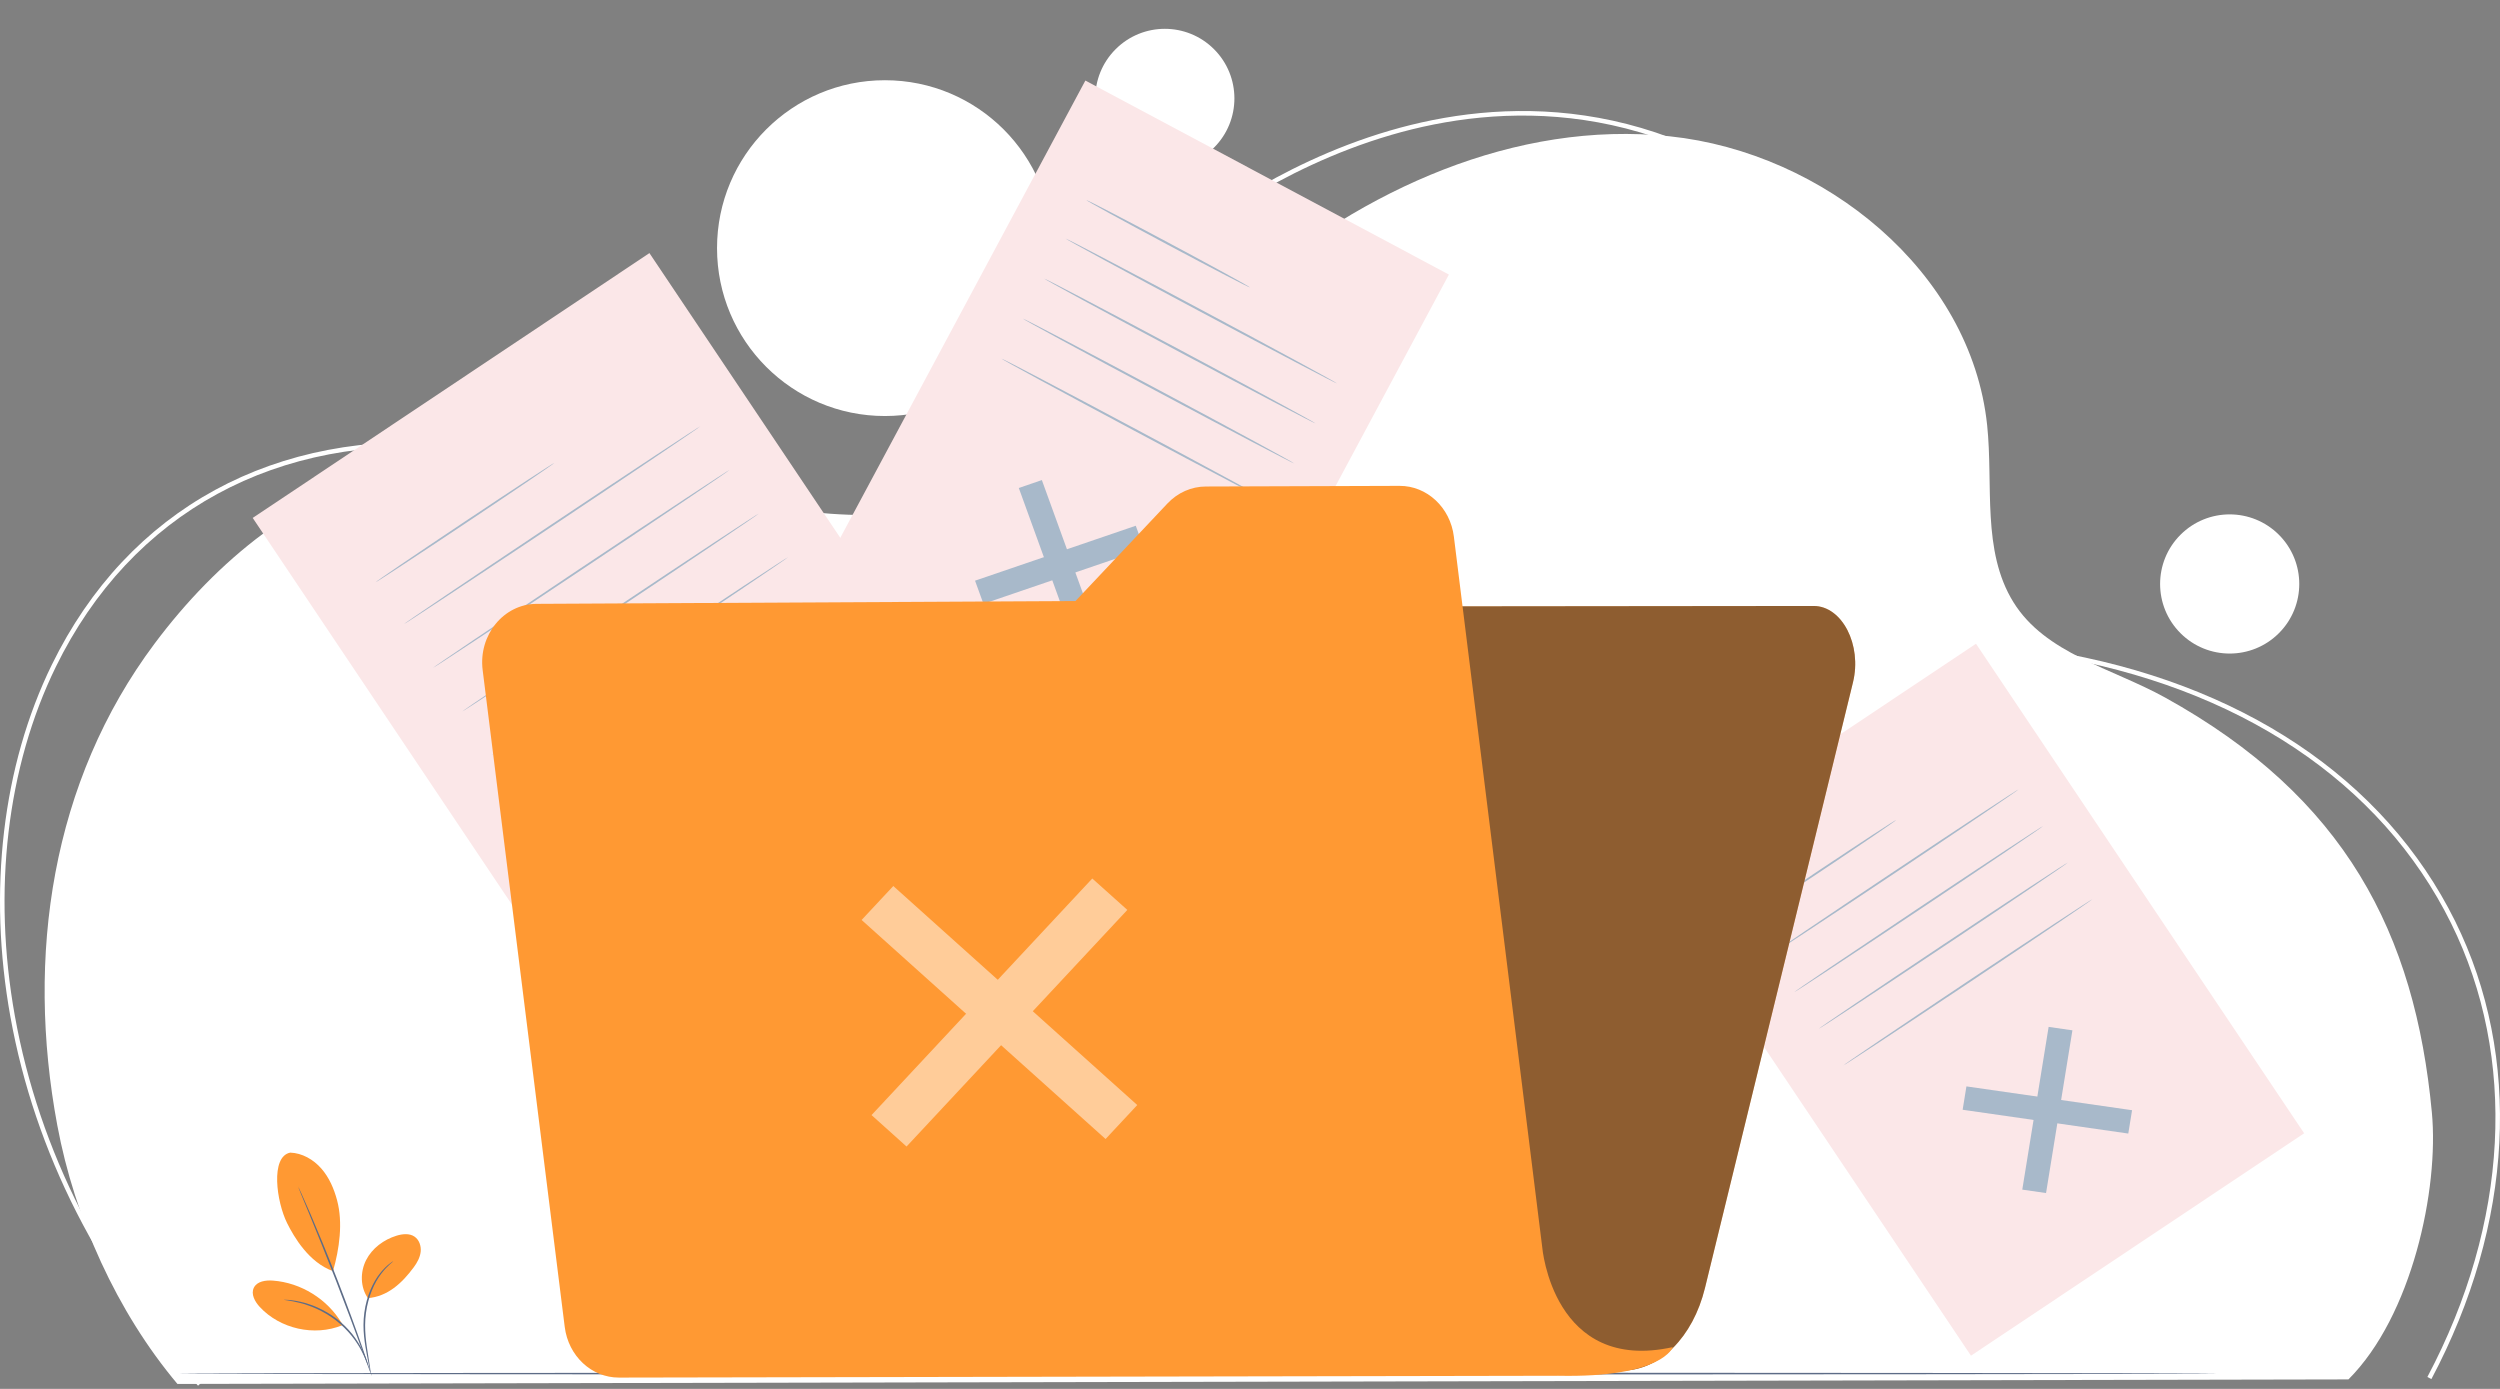 <svg width="144" height="80" viewBox="0 0 144 80" fill="none" xmlns="http://www.w3.org/2000/svg">
<rect x="0" y="0" width="144" height="80" fill="#808080" stroke="none"/>
<path d="M68.789 13.606L68.621 13.406C68.667 13.367 73.327 9.489 80.061 7.521C86.282 5.703 95.599 5.189 104.645 13.059L104.473 13.256C95.519 5.466 86.301 5.973 80.143 7.77C73.459 9.72 68.835 13.568 68.789 13.606Z" fill="white"/>
<path d="M140.076 64.082C139.105 53.759 135.095 45.923 124.706 40.176C121.642 38.482 117.805 37.654 115.968 34.677C114.144 31.721 114.821 27.947 114.46 24.494C113.533 15.637 105.051 8.788 96.176 7.851C87.301 6.913 78.473 10.924 71.731 16.76C66.673 21.139 62.243 26.729 55.87 28.779C45.36 32.16 33.925 24.617 23.14 26.983C17.336 28.255 12.468 32.31 8.912 37.061C2.963 45.011 1.48 55.062 3.3 64.817C4.295 70.153 6.73 75.561 10.22 79.715L135.27 79.454C138.926 75.805 140.492 68.509 140.076 64.082Z" fill="white"/>
<path d="M50.971 23.963C56.312 23.963 60.642 19.633 60.642 14.292C60.642 8.951 56.312 4.621 50.971 4.621C45.63 4.621 41.301 8.951 41.301 14.292C41.301 19.633 45.63 23.963 50.971 23.963Z" fill="white"/>
<path d="M69.928 8.502C71.493 6.937 71.493 4.399 69.928 2.834C68.363 1.269 65.825 1.269 64.26 2.834C62.695 4.399 62.695 6.937 64.26 8.502C65.825 10.067 68.363 10.067 69.928 8.502Z" fill="white"/>
<path d="M131.264 36.471C132.829 34.906 132.829 32.368 131.264 30.803C129.699 29.237 127.161 29.237 125.596 30.803C124.031 32.368 124.031 34.906 125.596 36.471C127.161 38.036 129.699 38.036 131.264 36.471Z" fill="white"/>
<path d="M140.047 79.435L139.817 79.313C144.518 70.451 145.016 60.925 141.182 53.178C137.152 45.032 128.926 39.552 118.02 37.746L118.062 37.488C129.054 39.308 137.348 44.838 141.417 53.061C145.288 60.885 144.789 70.498 140.048 79.435L140.047 79.435Z" fill="white"/>
<path d="M11.408 79.817C5.744 73.718 2.008 66.373 0.601 58.576C-0.708 51.316 0.138 44.112 2.984 38.292C7.38 29.3 15.889 24.667 26.326 25.578L26.304 25.838C15.979 24.936 7.565 29.517 3.218 38.407C0.397 44.177 -0.442 51.324 0.858 58.53C2.255 66.277 5.97 73.577 11.598 79.639L11.407 79.817L11.408 79.817Z" fill="white"/>
<g clip-path="url(#clip0_3526_11047)">
<path d="M37.407 14.578L14.556 29.832L37.064 63.409L59.914 48.155L37.407 14.578Z" fill="#FBE7E8"/>
<path d="M48.109 46.568L47.849 48.169L36.489 46.535L36.749 44.934L48.109 46.568Z" fill="#A8B9CA"/>
<path d="M42.389 40.852L44.018 41.088L42.212 52.25L40.58 52.014L42.389 40.852Z" fill="#A8B9CA"/>
<path d="M31.925 26.667C31.941 26.692 29.652 28.248 26.811 30.145C23.97 32.041 21.654 33.559 21.638 33.535C21.622 33.51 23.911 31.953 26.752 30.057C29.593 28.161 31.909 26.643 31.925 26.667Z" fill="#A8B9CA"/>
<path d="M40.328 24.562C40.344 24.586 36.536 27.157 31.823 30.301C27.108 33.447 23.276 35.977 23.259 35.953C23.243 35.929 27.049 33.36 31.764 30.212C36.477 27.066 40.312 24.535 40.328 24.56V24.562Z" fill="#A8B9CA"/>
<path d="M42.012 27.075C42.028 27.1 38.22 29.671 33.507 32.815C28.793 35.961 24.96 38.491 24.944 38.467C24.927 38.442 28.734 35.873 33.448 32.725C38.161 29.579 41.996 27.049 42.012 27.073V27.075Z" fill="#A8B9CA"/>
<path d="M43.696 29.589C43.712 29.613 39.904 32.184 35.191 35.328C30.477 38.474 26.644 41.005 26.628 40.98C26.611 40.956 30.418 38.387 35.133 35.239C39.845 32.093 43.68 29.563 43.696 29.587V29.589Z" fill="#A8B9CA"/>
<path d="M45.383 32.102C45.399 32.126 41.59 34.697 36.878 37.841C32.163 40.987 28.33 43.517 28.314 43.493C28.298 43.469 32.104 40.9 36.819 37.752C41.531 34.606 45.366 32.075 45.383 32.1V32.102Z" fill="#A8B9CA"/>
<path d="M113.817 37.079L94.626 49.89L113.528 78.088L132.719 65.277L113.817 37.079Z" fill="#FBE7E8"/>
<path d="M122.807 63.948L122.589 65.293L113.048 63.922L113.266 62.576L122.807 63.948Z" fill="#A8B9CA"/>
<path d="M118.001 59.149L119.371 59.347L117.852 68.72L116.483 68.522L118.001 59.149Z" fill="#A8B9CA"/>
<path d="M109.215 47.236C109.231 47.26 107.311 48.571 104.924 50.162C102.537 51.756 100.59 53.026 100.574 53.002C100.557 52.977 102.478 51.666 104.865 50.073C107.249 48.482 109.198 47.209 109.215 47.234V47.236Z" fill="#A8B9CA"/>
<path d="M116.272 45.468C116.288 45.492 113.092 47.655 109.133 50.297C105.174 52.939 101.952 55.061 101.936 55.036C101.92 55.012 105.115 52.851 109.074 50.207C113.031 47.565 116.255 45.444 116.272 45.468Z" fill="#A8B9CA"/>
<path d="M117.687 47.577C117.703 47.602 114.508 49.764 110.549 52.406C106.59 55.048 103.368 57.17 103.352 57.146C103.335 57.121 106.531 54.961 110.49 52.317C114.447 49.675 117.671 47.553 117.687 47.577Z" fill="#A8B9CA"/>
<path d="M119.1 49.689C119.117 49.713 115.921 51.876 111.962 54.516C108.003 57.158 104.781 59.279 104.765 59.255C104.749 59.231 107.944 57.07 111.903 54.426C115.86 51.784 119.084 49.662 119.1 49.687V49.689Z" fill="#A8B9CA"/>
<path d="M120.516 51.799C120.532 51.823 117.337 53.986 113.377 56.628C109.418 59.27 106.197 61.392 106.18 61.367C106.164 61.343 109.359 59.182 113.318 56.538C117.275 53.896 120.499 51.775 120.516 51.799Z" fill="#A8B9CA"/>
<path d="M83.457 15.815L62.518 4.639L46.027 35.407L66.966 46.583L83.457 15.815Z" fill="#FBE7E8"/>
<path d="M63.384 36.956L62.056 37.41L58.683 28.108L60.011 27.652L63.384 36.956Z" fill="#A8B9CA"/>
<path d="M65.42 30.282L65.905 31.617L56.647 34.78L56.162 33.447L65.42 30.282Z" fill="#A8B9CA"/>
<path d="M71.998 16.556C71.982 16.587 69.858 15.485 67.255 14.095C64.65 12.705 62.555 11.555 62.571 11.524C62.587 11.494 64.712 12.595 67.314 13.985C69.917 15.375 72.015 16.526 71.998 16.556Z" fill="#A8B9CA"/>
<path d="M77.023 22.09C77.006 22.121 73.491 20.277 69.174 17.973C64.854 15.668 61.365 13.774 61.382 13.743C61.398 13.713 64.913 15.556 69.233 17.863C73.55 20.168 77.039 22.062 77.023 22.092V22.09Z" fill="#A8B9CA"/>
<path d="M75.788 24.395C75.772 24.425 72.257 22.582 67.94 20.277C63.62 17.973 60.131 16.079 60.148 16.048C60.164 16.018 63.679 17.861 67.999 20.168C72.316 22.472 75.805 24.366 75.788 24.397V24.395Z" fill="#A8B9CA"/>
<path d="M74.554 26.698C74.538 26.728 71.023 24.885 66.705 22.58C62.386 20.276 58.897 18.381 58.913 18.351C58.93 18.32 62.445 20.164 66.764 22.471C71.082 24.775 74.571 26.669 74.554 26.7V26.698Z" fill="#A8B9CA"/>
<path d="M73.32 29C73.304 29.031 69.789 27.188 65.471 24.883C61.152 22.578 57.663 20.684 57.679 20.654C57.696 20.623 61.211 22.466 65.53 24.773C69.848 27.078 73.337 28.972 73.32 29.003V29Z" fill="#A8B9CA"/>
<path d="M127.788 79.119C127.788 79.148 101.466 79.172 69.003 79.172C36.54 79.172 10.211 79.148 10.211 79.119C10.211 79.091 36.528 79.066 69.003 79.066C101.478 79.066 127.788 79.091 127.788 79.119Z" fill="#5D6C87"/>
<path d="M16.718 66.391C17.406 66.415 18.052 66.787 18.506 67.305C18.96 67.821 19.239 68.472 19.416 69.136C19.761 70.421 19.549 71.939 19.182 73.217C17.787 72.719 16.928 71.236 16.539 70.455C15.924 69.222 15.563 66.622 16.716 66.391" fill="#FF9933"/>
<path d="M21.19 74.773C20.75 74.144 20.74 73.268 21.088 72.581C21.437 71.896 22.105 71.402 22.84 71.176C23.18 71.073 23.575 71.028 23.87 71.225C24.147 71.41 24.267 71.772 24.231 72.101C24.194 72.43 24.027 72.733 23.829 72.999C23.151 73.916 22.326 74.678 21.19 74.772" fill="#FF9933"/>
<path d="M21.343 79.069C21.343 79.069 21.314 78.975 21.28 78.802C21.243 78.611 21.194 78.365 21.137 78.071C21.027 77.455 20.852 76.579 20.985 75.612C21.111 74.648 21.496 73.823 21.899 73.331C22.096 73.083 22.288 72.906 22.428 72.799C22.496 72.742 22.557 72.707 22.593 72.679C22.632 72.652 22.654 72.64 22.657 72.644C22.671 72.661 22.331 72.872 21.954 73.374C21.573 73.868 21.206 74.677 21.08 75.626C20.95 76.575 21.111 77.443 21.204 78.061C21.253 78.371 21.294 78.623 21.319 78.798C21.341 78.973 21.351 79.07 21.343 79.07V79.069Z" fill="#5D6C87"/>
<path d="M17.168 68.346C17.168 68.346 17.19 68.38 17.225 68.451C17.262 68.531 17.31 68.635 17.369 68.76C17.492 69.031 17.667 69.423 17.877 69.909C18.296 70.882 18.858 72.236 19.445 73.742C20.031 75.25 20.53 76.628 20.876 77.627C21.05 78.127 21.188 78.534 21.28 78.816C21.323 78.951 21.357 79.058 21.384 79.142C21.406 79.217 21.416 79.255 21.414 79.257C21.412 79.26 21.394 79.221 21.365 79.148C21.335 79.064 21.294 78.959 21.245 78.829C21.139 78.54 20.992 78.14 20.813 77.65C20.449 76.654 19.94 75.282 19.355 73.774C18.769 72.268 18.219 70.913 17.816 69.933C17.618 69.451 17.455 69.057 17.337 68.773C17.284 68.643 17.243 68.537 17.211 68.456C17.182 68.382 17.17 68.344 17.172 68.342L17.168 68.346Z" fill="#5D6C87"/>
<path d="M19.689 76.228C18.866 74.831 17.333 73.88 15.714 73.762C15.302 73.732 14.806 73.801 14.622 74.171C14.439 74.541 14.683 74.978 14.964 75.282C16.133 76.544 18.109 76.986 19.703 76.339" fill="#FF9933"/>
<path d="M16.341 74.863C16.341 74.863 16.433 74.861 16.6 74.874C16.683 74.88 16.785 74.886 16.901 74.908C17.017 74.93 17.152 74.943 17.296 74.981C17.441 75.016 17.602 75.052 17.767 75.111C17.936 75.16 18.109 75.233 18.29 75.311C18.648 75.473 19.031 75.686 19.394 75.963C19.754 76.243 20.058 76.556 20.306 76.863C20.424 77.02 20.538 77.17 20.628 77.323C20.726 77.469 20.799 77.615 20.866 77.747C20.94 77.877 20.982 78.005 21.031 78.113C21.08 78.221 21.109 78.318 21.133 78.398C21.182 78.556 21.206 78.644 21.2 78.646C21.18 78.654 21.08 78.298 20.805 77.778C20.734 77.65 20.659 77.507 20.559 77.365C20.469 77.217 20.355 77.073 20.235 76.92C19.988 76.621 19.687 76.317 19.333 76.04C18.976 75.768 18.604 75.556 18.251 75.392C18.074 75.315 17.903 75.239 17.738 75.189C17.577 75.128 17.42 75.089 17.278 75.048C16.706 74.904 16.337 74.884 16.339 74.863H16.341Z" fill="#5D6C87"/>
<path d="M53.513 37.398L46.311 74.346L45.368 79.183L93.444 78.947C95.6 78.937 97.513 77.024 98.207 74.185L106.732 39.302C107.26 37.146 106.103 34.904 104.466 34.904L55.808 34.955C54.732 34.955 53.794 35.957 53.513 37.398Z" fill="#FF9933"/>
<g opacity="0.5">
<path d="M53.513 37.398L46.311 74.346L45.368 79.183L93.444 78.947C95.6 78.937 97.513 77.024 98.207 74.185L106.732 39.302C107.26 37.146 106.103 34.904 104.466 34.904L55.808 34.955C54.732 34.955 53.794 35.957 53.513 37.398Z" fill="#1D212D"/>
</g>
<path d="M88.833 71.842L83.743 30.909C83.536 29.232 82.195 27.98 80.615 27.986L69.453 28.023C68.626 28.025 67.834 28.377 67.247 28.998L61.948 34.62L30.904 34.782C29.009 34.793 27.55 36.583 27.801 38.597L32.528 76.429C32.737 78.104 34.073 79.353 35.652 79.349L89.753 79.244C95.779 79.368 96.354 77.594 96.354 77.594C89.448 79.12 88.833 71.848 88.833 71.844V71.842Z" fill="#FF9933"/>
<g opacity="0.5">
<path d="M65.506 63.65L63.681 65.607L49.629 52.99L51.454 51.035L65.506 63.65Z" fill="white"/>
<path d="M62.915 50.602L64.934 52.411L52.217 66.04L50.201 64.229L62.915 50.602Z" fill="white"/>
</g>
</g>
<defs>
<clipPath id="clip0_3526_11047">
<rect width="122.51" height="74.713" fill="white" transform="translate(10.211 4.637)"/>
</clipPath>
</defs>
</svg>
